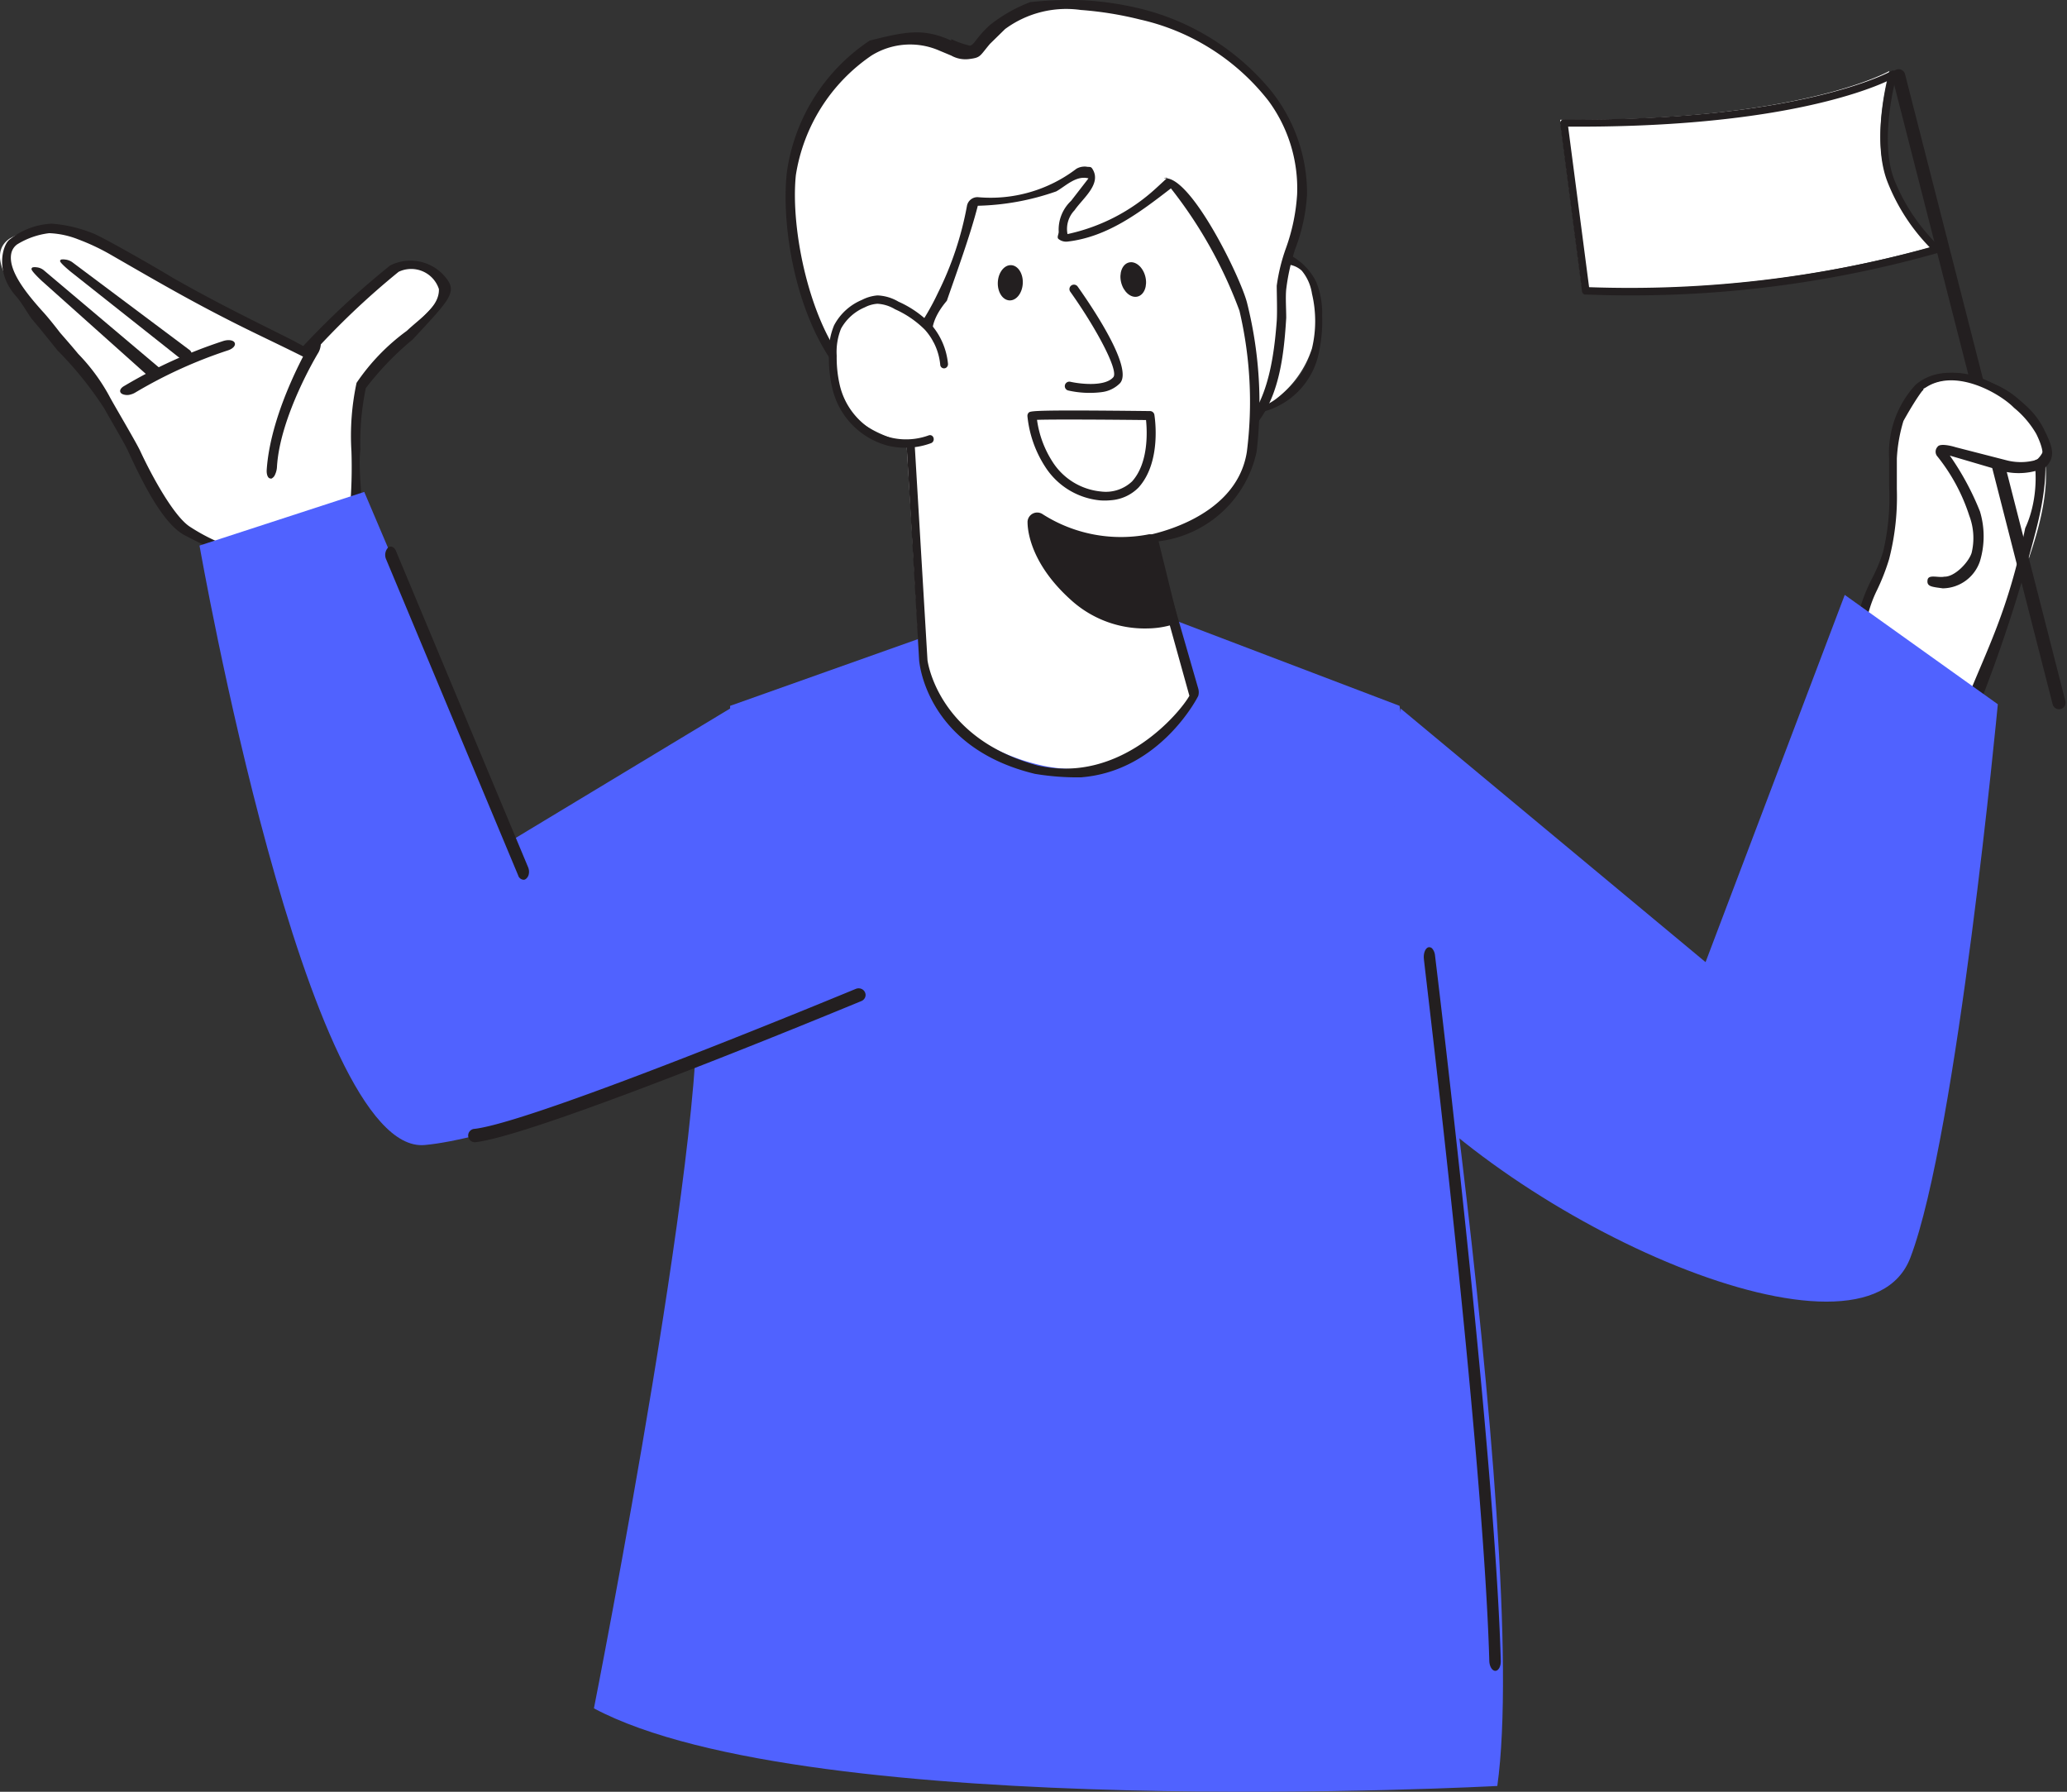 <svg xmlns="http://www.w3.org/2000/svg" width="141.791" height="122.891" viewBox="0 0 141.791 122.891"><rect x="0" y="0" width="141.791" height="122.891" fill="#333333" stroke="none"/><defs><style>.a{fill:#231f20;}.b{fill:#fff;}.c{fill:#5062ff;}.d{fill:none;stroke:#231f20;stroke-linecap:round;stroke-width:0.9px;}</style></defs><g transform="translate(-304.257 -1212.306)"><path class="a" d="M5.621,0A5.266,5.266,0,0,0,1,3.109a10.1,10.1,0,0,0-.78,2.3A5.68,5.68,0,0,0,.051,7.738a4.183,4.183,0,0,0,1.432,2.345,2.752,2.752,0,0,0,.96.606,2.819,2.819,0,0,0,1.5-.073A6.817,6.817,0,0,0,6.438,9.6,5.176,5.176,0,0,0,8.266,7.029a.354.354,0,0,0,0-.241.28.28,0,0,0-.149-.165.256.256,0,0,0-.344.176A4.512,4.512,0,0,1,6.161,9.065,6.484,6.484,0,0,1,3.84,10a2.4,2.4,0,0,1-1.263.079A2.167,2.167,0,0,1,1.8,9.6,3.657,3.657,0,0,1,.569,7.623a5.046,5.046,0,0,1,.159-2.03,9.617,9.617,0,0,1,.729-2.151A5.02,5.02,0,0,1,4.471.8a4.236,4.236,0,0,1,3.707.68.229.229,0,0,0,.2.039.27.27,0,0,0,.164-.142.35.35,0,0,0,.033-.234.3.3,0,0,0-.12-.19A4.823,4.823,0,0,0,5.621,0Z" transform="translate(396.474 1239.151) rotate(166)"/><path class="b" d="M3.87,5.874C3.813,3.941,4.061,1.979,5.237.727c1.415-1.207,3.754-.7,5.381.019a6.012,6.012,0,0,1,2.6,1.894c1.6,2.208,1.088,5.671.366,8.506A113.11,113.11,0,0,1,9.357,24.418,1.986,1.986,0,0,1,8.7,25.444c-.452.278-6.931-1.1-7.441-1.122-2.628-.145-.472-2.847.395-6.889C2,15.864,2.975,14.5,3.4,12.944,4.044,10.64,3.774,8.311,3.87,5.874Z" transform="matrix(0.998, 0.07, -0.07, 0.998, 430.793, 1238.111)"/><path class="a" d="M100.506,122.581a.921.921,0,0,0,.483-.089,2.3,2.3,0,0,0,.83-1.2,102.8,102.8,0,0,0,4.032-12.3c.638-2.469,1.3-6.012-.447-8.337a6.078,6.078,0,0,0-2.645-1.893c-2.18-.941-3.9-.886-5.135.144a6.9,6.9,0,0,0-1.824,5.06h0v1.893a16,16,0,0,1-.41,4.5,10.942,10.942,0,0,1-.748,1.816,11.6,11.6,0,0,0-.912,2.336,23.411,23.411,0,0,1-.912,2.978c-.52,1.45-.912,2.491-.5,3.322a1.611,1.611,0,0,0,1.469.764c.119,0,.912.144,1.614.277a39.971,39.971,0,0,0,5.108.731ZM99.968,99.2a6.477,6.477,0,0,1,2.481.609,5.2,5.2,0,0,1,2.28,1.594c1.423,1.9,1.419,5.185.407,7.344-1.194,5.74-2.566,8.163-4.138,12.1a1.4,1.4,0,0,1-.41.687c-.374.066-3.585-.52-5.117-.8-1.04-.188-1.551-.277-1.715-.288-.575,0-.7-.188-.73-.244a5.306,5.306,0,0,1,.556-2.214,22.472,22.472,0,0,0,.711-3.057,8.4,8.4,0,0,1,.682-1.943,14.6,14.6,0,0,0,.824-2.113,17.133,17.133,0,0,0,.532-4.806v-2.1a10.728,10.728,0,0,1,.451-2.569s1.265-2.308,1.723-2.491c.558-.223,1.074.28,1.463.288Z" transform="translate(338.045 1139.782)"/><path class="c" d="M172.7,109.61l15.5,5.9s9.056,57.213,6.705,74.08c0,0-47.177,2.564-61.97-5.322,0,0,8.415-42.549,6.9-50.435-.972-5.6,2.633-12.645,2.441-18.322l15.607-5.544Z" transform="translate(212.064 1145.206)"/><path class="b" d="M216.913,114.311a13.433,13.433,0,0,1-.43-4.544c.287-2.064-.244-6.422.287-8s6.307-6.236,5.877-7.1a3.039,3.039,0,0,0-3.541-.917c-1.262.616-6.006,5.734-6.006,5.734-4.759-2.58-9.547-4.845-14.206-7.569a7.856,7.856,0,0,0-1.677-.8,6.408,6.408,0,0,0-2.279-.143,4.731,4.731,0,0,0-2.308.645c-2.322,1.62,2.279,5.734,3.426,7.268a45.142,45.142,0,0,1,4.429,6.15c.961,1.835,2.928,5.775,4.577,6.793.838.544,6.156,2.573,7.09,2.925l-3.109,2.08Z" transform="translate(112.272 1137.063)"/><path class="a" d="M214.5,119.743h.215l7.913-2.48a.7.7,0,0,0,.473-.874c-.377-1.4-.905-1.306-.794-2.752.09-1.217-.318-3.845-.141-5.307a18.189,18.189,0,0,1,.375-4.219,20.481,20.481,0,0,1,3.212-3.333c2.264-2.437,2.937-3.1,2.492-3.935A3.105,3.105,0,0,0,224.21,95.7a57.124,57.124,0,0,0-5.963,5.526c-1.72-.917.583.278-1.138-.6-2.867-1.434-4.979-2.469-7.846-4.1-.574-.365-4.842-2.831-5.487-3.047a9.4,9.4,0,0,0-2.783-.646,4.985,4.985,0,0,0-2.864,1.07c-.517.346-1.055,2.263.422,3.911.373.416.87,1.29,1.071,1.548l.512.605,1.263,1.564a24.834,24.834,0,0,1,3.218,4c.215.416,1.349,2.305,1.621,2.907,1,2.179,2.354,4.889,3.8,5.721a30.9,30.9,0,0,0,3.809,1.728v3.446a.745.745,0,0,0,.659.4Zm7.053-3.67-6.68,2.079-1.434-2.867a.7.7,0,0,0-.416-.373,13.087,13.087,0,0,1-2.523-1.276c-1.089-.674-2.606-3.426-3.438-5.218-.287-.616-1.912-3.348-2.127-3.778a13.179,13.179,0,0,0-2.127-2.88c-.4-.487-.851-1-1.238-1.445-.3-.393-.871-1.113-1.21-1.474-1.075-1.2-2.36-2.765-2.145-3.94a1.017,1.017,0,0,1,.412-.649,5.4,5.4,0,0,1,2.2-.767,6.053,6.053,0,0,1,1.983.425,15.055,15.055,0,0,1,2.127.992c2.867,1.649,5.186,3.006,8.053,4.468,1.864.96,3.643,1.768,5.507,2.714.286.152,0,.07.222-.167a53.589,53.589,0,0,1,6.072-5.782,2,2,0,0,1,2.763,1.183c.04,1.19-1.266,1.98-2.2,2.864a14.382,14.382,0,0,0-3.449,3.57,17.313,17.313,0,0,0-.351,4.7,32.73,32.73,0,0,1-.113,4.017A9.317,9.317,0,0,0,221.558,116.073Z" transform="translate(106.811 1134.813)"/><path class="b" d="M210.011,96.43A22.291,22.291,0,0,0,202.17,99.1" transform="translate(110.329 1139.448)"/><path class="a" d="M.654,2.022a1.147,1.147,0,0,0,.352-.057A31.883,31.883,0,0,1,7.867.7c.356-.026.606-.2.56-.4S8.054-.022,7.7,0A33.973,33.973,0,0,0,.289,1.371c-.3.108-.378.326-.182.489a.84.84,0,0,0,.547.163Z" transform="translate(312.102 1237.556) rotate(-14)"/><line class="b" x1="8.3" y1="6.494" transform="translate(309.776 1229.839)"/><line class="b" x1="8.085" y1="7.712" transform="translate(306.607 1229.696)"/><path class="a" d="M9.142,6.633c.215,0,.242.029.387-.081a.413.413,0,0,0,0-.736L.874.159A.921.921,0,0,0,.338,0C.135,0,.127.024.127.024A.124.124,0,0,0,0,.159C0,.3.729.835.874.934L8.962,6.553h0C9.1,6.646,8.951,6.625,9.142,6.633Z" transform="translate(306.438 1230.598) rotate(7)"/><path class="a" d="M9.142,5.821c.215,0,.242.025.387-.071a.4.4,0,0,0,.225-.323A.4.4,0,0,0,9.529,5.1L.874.14A1.015,1.015,0,0,0,.338,0C.135,0,.127.021.127.021A.119.119,0,0,0,0,.14C0,.263.729.733.874.82L8.962,5.75h0C9.1,5.832,8.951,5.814,9.142,5.821Z" transform="translate(308.395 1230.066) rotate(7)"/><path class="b" d="M201.967,96.86s-4.143,4.974-3.2,8.83" transform="translate(123.447 1139.638)"/><path class="a" d="M.394,10.236H.482a.505.505,0,0,0,.207-.322,1.412,1.412,0,0,0,.036-.538C.32,5.907,2.136,1.219,2.157,1.176A1.336,1.336,0,0,0,2.113.166c-.144-.253-.357-.212-.476.093C1.556.474-.389,5.549.07,9.72.112,10.026.244,10.236.394,10.236Z" transform="translate(324.17 1234.97) rotate(10)"/><path class="c" d="M95.957,116.228l20.909,17.388,9.548-25.187,10.5,7.5s-2.788,29.53-6,37.959-27.287-2.351-36.51-13.59Z" transform="translate(304.388 1144.678)"/><path class="c" d="M195.752,119.556l-14.96,9.028L170.64,104.71l-11.3,3.68s7.317,41.809,15.433,41.114,37.36-12.879,37.36-12.879Z" transform="translate(158.604 1141.334)"/><path class="a" d="M3.2,49.779c.214,0,.388-.3.388-.678C3.684,34.2.8.916.772.577A.858.858,0,0,0,.619.132.276.276,0,0,0,.33.008C.12.07-.025.412,0,.78c0,.339,2.9,33.538,2.8,48.308,0,.377.173.684.388.691Z" transform="matrix(0.999, -0.035, 0.035, 0.999, 401.904, 1277.282)"/><path class="a" d="M.478,7.736h0C4.894,7.672,26.8,1.176,27.775.892a.471.471,0,0,0,.282-.223.425.425,0,0,0,.03-.345.456.456,0,0,0-.234-.271.505.505,0,0,0-.37-.031C27.248.086,4.767,6.765.487,6.82a.459.459,0,1,0,0,.916Z" transform="matrix(0.995, -0.105, 0.105, 0.995, 335.613, 1282.994)"/><path class="a" d="M8.314,23.3a.281.281,0,0,0,.182-.069.56.56,0,0,0,.2-.336.8.8,0,0,0-.029-.438L.746.311A.478.478,0,0,0,.511.026a.287.287,0,0,0-.3.043A.744.744,0,0,0,.041.843L7.958,22.984a.406.406,0,0,0,.356.312Z" transform="translate(330.654 1249.814) rotate(-3)"/><path class="b" d="M128.241,43.3s-6.091,3.5-22.581,3.345l1.5,11.513a77.218,77.218,0,0,0,24.084-2.833,13.19,13.19,0,0,1-3.171-4.731C126.983,47.688,128.241,43.3,128.241,43.3Z" transform="translate(305.62 1173.877)"/><path class="a" d="M109.776,58.263a77.156,77.156,0,0,0,21.307-2.915.256.256,0,0,0,.092-.435,13.114,13.114,0,0,1-3.1-4.6c-1.064-2.793.159-7.094.169-7.16a.251.251,0,0,0-.087-.271.256.256,0,0,0-.286,0c-.061.036-6.26,3.468-22.448,3.309a.2.2,0,0,0-.194.087.276.276,0,0,0-.066.2l1.5,11.513a.256.256,0,0,0,.24.22C106.943,58.191,108,58.263,109.776,58.263Zm20.74-3.278A78.058,78.058,0,0,1,107.148,57.7L105.71,46.688c13.727.092,20.136-2.312,21.9-3.125-.3,1.284-.915,4.537,0,6.9a13.517,13.517,0,0,0,2.905,4.506Z" transform="translate(306.117 1174.302)"/><path class="b" d="M1.942,1.234A3.125,3.125,0,0,1,4.265,0,1.634,1.634,0,0,1,5.383.388a3.187,3.187,0,0,1,.758,1.56A8.083,8.083,0,0,1,6.272,5.7,7.091,7.091,0,0,1,3.906,9.262c-1.176.932-2.8,1.147-3.44-.473A7.354,7.354,0,0,1,1.942,1.234Z" transform="matrix(0.999, 0.035, -0.035, 0.999, 388.188, 1230.293)"/><path class="b" d="M146.526,105.229c-2.867-3.211-4.3-9.361-3.885-13.289.459-4.616,4.817-11.253,10.321-8.859a3.082,3.082,0,0,0,1.3.4c.688,0,1.19-.616,1.692-1.1,2.423-2.322,6.25-2.408,9.533-1.663a16.815,16.815,0,0,1,9.619,5.591,11.138,11.138,0,0,1,2.408,6.881c0,2.251-1.19,4.014-1.434,6.207-.387,3.555,0,8.945-4.042,10.637-4.573,1.95-11.21-.115-15.84-.989-2.709-.5-6.694-1.218-8.873-3.025A8.316,8.316,0,0,1,146.526,105.229Z" transform="translate(216.063 1132.441)"/><path class="a" d="M169.227,113.281a10.434,10.434,0,0,0,4.481-.784c3.77-1.591,4.275-5.6,4.49-9.1,0-.616-.057-1.407,0-1.967a14.179,14.179,0,0,1,.615-2.753,12.461,12.461,0,0,0,.813-3.746,11.274,11.274,0,0,0-2.491-7.136,16.769,16.769,0,0,0-9.309-5.69,21.506,21.506,0,0,0-3.7-.5,24.921,24.921,0,0,0-3.489.136,10.556,10.556,0,0,0-2.764,1.569c-.981.892-1.078,1.4-1.393,1.416a6.827,6.827,0,0,1-1.263-.446v.1c-1.9-.864-3.1-.629-5.593,0a13,13,0,0,0-5.69,9.1c-.416,4.143.851,10.567,3.933,13.95l.157-.184c.27.3.257.78.569,1.04,2.251,1.878,6.121,2.609,8.945,3.139h.258l2.566.545A43.292,43.292,0,0,0,169.227,113.281Zm-5.1-31a24.1,24.1,0,0,1,4.034.652,15.486,15.486,0,0,1,8.813,5.57,10.131,10.131,0,0,1,1.971,6.427,13.3,13.3,0,0,1-.75,3.641,12.557,12.557,0,0,0-.648,2.623c0,.573.043,1.77,0,2.415-.244,3.268-.889,7.057-3.842,8.3-3.555,1.52-8.868-.469-12.982-1.358l-2.623-.545h-.244c-2.681-.5-6.336-1.19-8.3-2.867-.261-.215-1.036.066-1.262-.186-2.767-3.053-4.121-9.59-3.734-13.346a12.2,12.2,0,0,1,5.185-8.2,5.013,5.013,0,0,1,4.653-.342l.82.342a1.99,1.99,0,0,0,1.263.234c.772-.1.68-.191,1.393-1.036l1.04-1.018A7.079,7.079,0,0,1,164.131,82.284ZM148.3,106.96Z" transform="translate(214.291 1130.71)"/><path class="b" d="M162.263,113.336l2.546,10.872s-3.636,6.33-10.617,4.653-8.171-7.024-8.171-7.038l-.688-11.282-.43-6.953a7.729,7.729,0,0,1-.129-2.136c.229-.717,1.046-1.261,1.434-1.849a17.8,17.8,0,0,0,1.649-2.867,22.934,22.934,0,0,0,2.036-6.193,10.966,10.966,0,0,0,7.354-2.294c.788,1.3-1.534,2.623-1.348,4.143,2.523-.459,5.734-1.348,7.512-3.24.889-.115,4.444,6.035,5,8.486a26.476,26.476,0,0,1,.444,9.733C168.1,112.849,162.263,113.336,162.263,113.336Z" transform="translate(221.34 1135.9)"/><path class="a" d="M157.367,130.97c5.386-.443,7.968-5.476,8.011-5.59a.921.921,0,0,0,0-.482l-2.91-10.092a7.839,7.839,0,0,0,6.91-6.164,28.2,28.2,0,0,0-.658-10.221c-.443-1.742-3.867-8.744-5.658-8.529-.164.029.268-.12.153,0-.049.044-.663.614-.745.686a12.994,12.994,0,0,1-6.064,3.136,1.851,1.851,0,0,1,.486-1.636c.559-.817,1.89-1.813,1.216-2.845-.109-.176-.209-.1-.412-.143a1.131,1.131,0,0,0-.677.143,9.713,9.713,0,0,1-6.763,1.95.731.731,0,0,0-.745.588,22.392,22.392,0,0,1-1.993,5.978,17.429,17.429,0,0,1-1.577,2.695,5.734,5.734,0,0,1-.5.545,4.186,4.186,0,0,0-1.1,1.433,4.488,4.488,0,0,0,0,1.849c.038.185.811.343.83.53l1.057,18.134s.388,5.978,7.943,7.8a17.706,17.706,0,0,0,3.2.238Zm7.4-5.59c-.6,1.089-4.7,6.095-10.431,4.776-6.886-1.875-7.535-7.222-7.535-7.222L145.724,104.8c-.012-.231.132-.461.086-.688a5.266,5.266,0,0,1-.086-1.19,3.168,3.168,0,0,1,.745-.932,7.343,7.343,0,0,0,.645-.7c.018-.025.036-.051.08-.117-.041-.323-.415-1.293.936-2.886.645-1.876,1.6-4.465,2.123-6.515a17.358,17.358,0,0,0,5.376-.984c.617-.333,1.363-1.125,2.216-.894l-1.193,1.541a2.717,2.717,0,0,0-.852,2.079c.025.195-.158.429,0,.546a.834.834,0,0,0,.6.17c2.731-.315,4.926-1.968,7.1-3.65a30.776,30.776,0,0,1,4.7,8.388,27.261,27.261,0,0,1,.51,9.676c-.745,4.788-7.059,5.8-7.346,5.819-.205.027.488.057.363.222s.058-.071.1.123Z" transform="translate(221.079 1134.646)"/><path class="a" d="M8.729,6.8A6.85,6.85,0,0,1,2.608,4.962C-.192,2.266,0,0,0,0A10.5,10.5,0,0,0,7.648,1.771Z" transform="matrix(0.998, -0.07, 0.07, 0.998, 375.1, 1248.091)"/><path class="a" d="M8.065,8.209A6.135,6.135,0,0,0,9.51,8.052.651.651,0,0,0,9.992,7.3L8.937,2.27a.625.625,0,0,0-.755-.495A9.976,9.976,0,0,1,1.045.121.664.664,0,0,0,0,.59c0,.1-.208,2.6,2.787,5.483A7.515,7.515,0,0,0,8.065,8.208Zm.521-1.3a6.2,6.2,0,0,1-4.9-1.771A7.971,7.971,0,0,1,1.514,1.918,10.835,10.835,0,0,0,7.8,3.155Z" transform="translate(374.724 1247.483) rotate(-2)"/><path class="b" d="M151.561,93.74s3.856,5.333,3.025,6.307-3.3.444-3.3.444" transform="translate(226.38 1138.279)"/><ellipse class="a" cx="0.857" cy="1.21" rx="0.857" ry="1.21" transform="matrix(-0.999, -0.049, 0.049, -0.999, 374.358, 1232.951)"/><ellipse class="a" cx="1.206" cy="0.854" rx="1.206" ry="0.854" transform="translate(381.466 1232.857) rotate(-104.33)"/><path class="b" d="M167.177,98.6c.078-2.372-2.451-5.574-5.165-4.106a3.98,3.98,0,0,0-1.784,2.609c-1.194,4.922,2.476,6.517,5.373,7.267" transform="translate(201.289 1138.445)"/><path class="a" d="M5.085,6.62a2.954,2.954,0,0,0,1.972-.663C8.844,4.366,8.672,1.24,8.666,1.111A.307.307,0,0,0,8.4.823C.313-.123.233-.05.1.067A.319.319,0,0,0,0,.3H0A7.8,7.8,0,0,0,.854,3.881a5.036,5.036,0,0,0,3.5,2.672A4.245,4.245,0,0,0,5.085,6.62ZM8.058,1.406c0,.743-.117,2.942-1.394,4.084a2.623,2.623,0,0,1-2.2.461A4.434,4.434,0,0,1,1.394,3.6,7.069,7.069,0,0,1,.627.608C1.689.681,5.485,1.105,8.058,1.406ZM.307.294Zm0,0Z" transform="matrix(0.995, -0.105, 0.105, 0.995, 374.706, 1240.562)"/><path class="a" d="M2.4,7.58a2.111,2.111,0,0,0,1.381-.411c1.074-.908-1.142-5.585-1.841-7A.313.313,0,0,0,1.526.031a.307.307,0,0,0-.141.411c1.344,2.7,2.455,5.861,2,6.254-.681.577-2.369.086-2.964-.153a.313.313,0,0,0-.4.172.307.307,0,0,0,.172.4,6.665,6.665,0,0,0,2.2.466Z" transform="translate(376.237 1232.092) rotate(-9)"/><path class="a" d="M5.621,9.891A5.3,5.3,0,0,1,1,7.033,8.782,8.782,0,0,1,.22,4.916,4.818,4.818,0,0,1,.051,2.777,3.812,3.812,0,0,1,1.483.621a2.8,2.8,0,0,1,.96-.557,3.056,3.056,0,0,1,1.5.067,7.162,7.162,0,0,1,2.49.936A4.793,4.793,0,0,1,8.266,3.429a.3.3,0,0,1,0,.222.267.267,0,0,1-.149.152.261.261,0,0,1-.344-.162A4.178,4.178,0,0,0,6.161,1.557,6.816,6.816,0,0,0,3.84.693,2.6,2.6,0,0,0,2.577.621a2.2,2.2,0,0,0-.78.446A3.338,3.338,0,0,0,.569,2.883,4.281,4.281,0,0,0,.729,4.749a8.365,8.365,0,0,0,.729,1.978A4.917,4.917,0,0,0,4.471,9.151a4.538,4.538,0,0,0,3.707-.625.245.245,0,0,1,.2-.036.265.265,0,0,1,.164.131.3.3,0,0,1,.033.215.278.278,0,0,1-.12.175,5.106,5.106,0,0,1-2.834.88Z" transform="translate(362.094 1231.914) rotate(14)"/><path class="d" d="M0,0,11,43" transform="translate(434.5 1217.5)"/><path class="b" d="M94.176,99.963c2.079-1.276,4.845-.208,6.766,1.225a4.688,4.688,0,0,1,1.434,1.634,1.749,1.749,0,0,1-.358,2.021,2.609,2.609,0,0,1-2.294.115l-4.673-1.247a13.145,13.145,0,0,1,2.322,4.86,5.032,5.032,0,0,1,0,2.982,2.294,2.294,0,0,1-2.351,1.534" transform="translate(342.017 1138.941)"/><path class="a" d="M97.772,115.413a2.724,2.724,0,0,0,2.551-1.863,5.892,5.892,0,0,0,0-3.412,18.813,18.813,0,0,0-2.067-3.829l3.658,1.076a4.572,4.572,0,0,0,2.867-.244c.806-.723.476-1.525,0-2.5a5.462,5.462,0,0,0-1.6-2.006c-1.333-1.032-4.218-3.063-7.013-1.329-.05.281-.054.173,0,.37s.365.013.523-.092c2.05-1.247,5.023.478,5.965,1.444a6.537,6.537,0,0,1,1.528,1.79c.192.385.622,1.348.344,1.676a3.91,3.91,0,0,1-2.3.158l-3.565-.916c-.293-.092-1.086-.291-1.249-.03a.493.493,0,0,0,0,.673,12.72,12.72,0,0,1,2.178,4.055,4.324,4.324,0,0,1,.158,2.552c-.216.667-1.172,1.648-1.873,1.627-.4.091-1.08-.18-1.147.216s.2.455.595.522Z" transform="translate(339.754 1137.244)"/></g></svg>